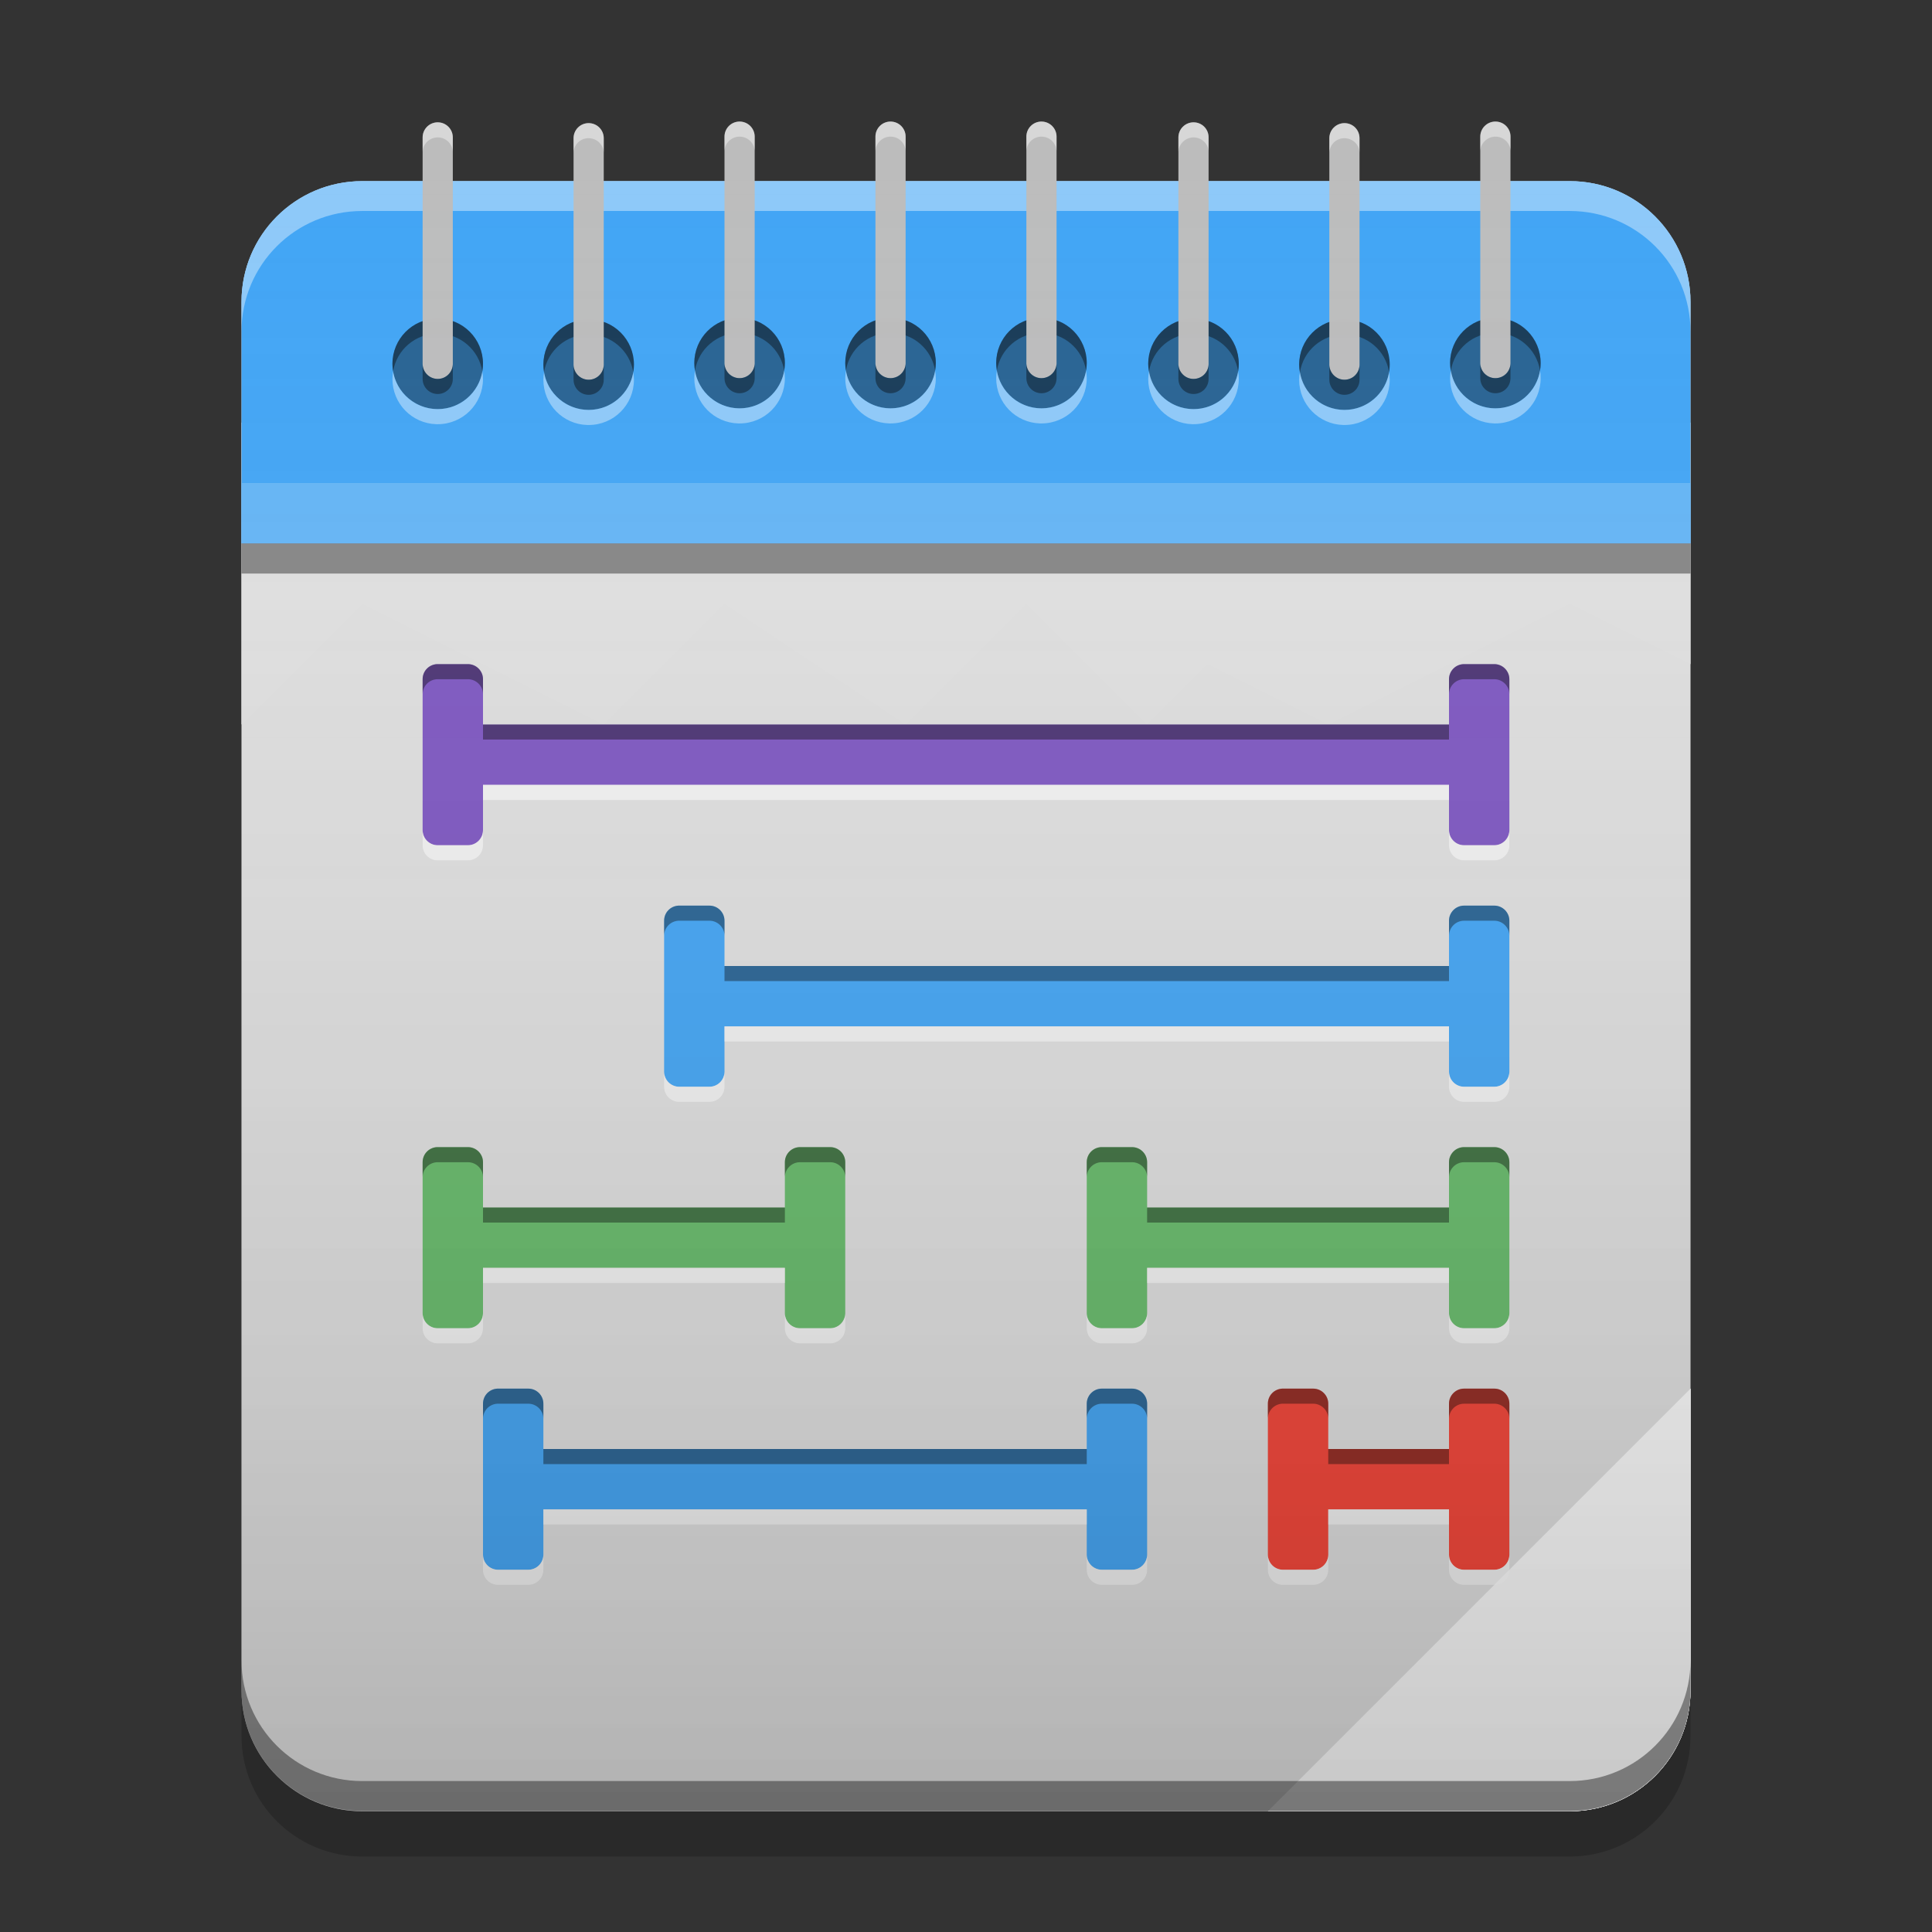 
<svg xmlns="http://www.w3.org/2000/svg" xmlns:xlink="http://www.w3.org/1999/xlink" width="48" height="48" viewBox="0 0 48 48" version="1.1">
<rect x="0" y="0" width="48" height="48" fill="#333333" stroke="none"/>
<defs>
<linearGradient id="linear0" gradientUnits="userSpaceOnUse" x1="8.467" y1="-199.125" x2="8.467" y2="-213.413" gradientTransform="matrix(2.835,0,0,2.835,0,609.449)">
<stop offset="0" style="stop-color:rgb(0%,0%,0%);stop-opacity:0.2;"/>
<stop offset="1" style="stop-color:rgb(100%,100%,100%);stop-opacity:0;"/>
</linearGradient>
</defs>
<g id="surface1">
<path style=" stroke:none;fill-rule:nonzero;fill:rgb(98.039%,98.039%,98.039%);fill-opacity:1;" d="M 42 34.5 L 31.5 45 L 39 45 C 40.66 45 42 43.66 42 42 Z M 42 34.5 "/>
<path style=" stroke:none;fill-rule:nonzero;fill:rgb(98.039%,98.039%,98.039%);fill-opacity:1;" d="M 42 34.5 L 31.5 45 L 39 45 C 40.66 45 42 43.66 42 42 Z M 42 34.5 "/>
<path style=" stroke:none;fill-rule:nonzero;fill:rgb(93.333%,93.333%,93.333%);fill-opacity:0.992;" d="M 6 10.5 L 6 18 L 9 15 L 15 18 L 18 15 L 22.5 18 L 25.5 15 L 28.5 18 L 30 16.5 L 33 18 L 39 15 L 42 16.5 L 42 10.5 Z M 6 10.5 "/>
<path style=" stroke:none;fill-rule:nonzero;fill:rgb(0%,0%,0%);fill-opacity:0.2;" d="M 6 42 L 6 43.125 C 6 44.785 7.34 46.125 9 46.125 L 39 46.125 C 40.66 46.125 42 44.785 42 43.125 L 42 42 C 42 43.66 40.66 45 39 45 L 9 45 C 7.34 45 6 43.66 6 42 Z M 6 42 "/>
<path style=" stroke:none;fill-rule:nonzero;fill:rgb(87.843%,87.843%,87.843%);fill-opacity:0.996;" d="M 9 4.5 L 39 4.5 C 40.656 4.5 42 5.844 42 7.5 L 42 42 C 42 43.656 40.656 45 39 45 L 9 45 C 7.344 45 6 43.656 6 42 L 6 7.5 C 6 5.844 7.344 4.5 9 4.5 Z M 9 4.5 "/>
<path style=" stroke:none;fill-rule:nonzero;fill:rgb(25.882%,64.706%,96.078%);fill-opacity:0.996;" d="M 9 4.5 C 7.34 4.5 6 5.84 6 7.5 L 6 13.5 L 42 13.5 L 42 7.5 C 42 5.84 40.66 4.5 39 4.5 Z M 9 4.5 "/>
<path style=" stroke:none;fill-rule:nonzero;fill:rgb(100%,100%,100%);fill-opacity:0.4;" d="M 9 4.5 C 7.34 4.5 6 5.84 6 7.5 L 6 8.242 C 6 6.578 7.34 5.242 9 5.242 L 39 5.242 C 40.66 5.242 42 6.578 42 8.242 L 42 7.5 C 42 5.84 40.66 4.5 39 4.5 Z M 9 4.5 "/>
<path style=" stroke:none;fill-rule:nonzero;fill:rgb(98.039%,98.039%,98.039%);fill-opacity:1;" d="M 42 34.5 L 31.5 45 L 39 45 C 40.66 45 42 43.66 42 42 Z M 42 34.5 "/>
<path style=" stroke:none;fill-rule:nonzero;fill:rgb(39.216%,70.98%,96.471%);fill-opacity:1;" d="M 6 12 L 42 12 L 42 13.5 L 6 13.5 Z M 6 12 "/>
<path style=" stroke:none;fill-rule:nonzero;fill:rgb(0.784%,0.784%,0.784%);fill-opacity:0.4;" d="M 9 44.992 C 7.34 44.992 6 43.652 6 41.992 L 6 41.25 C 6 42.91 7.34 44.25 9 44.25 L 39 44.25 C 40.66 44.25 42 42.91 42 41.25 L 42 41.992 C 42 43.652 40.66 44.992 39 44.992 Z M 9 44.992 "/>
<path style=" stroke:none;fill-rule:nonzero;fill:rgb(0%,0%,0%);fill-opacity:0.4;" d="M 6 13.5 L 42 13.5 L 42 14.25 L 6 14.25 Z M 6 13.5 "/>
<path style=" stroke:none;fill-rule:nonzero;fill:rgb(0.392%,0.392%,0.392%);fill-opacity:0.4;" d="M 10.844 7.914 C 10.234 7.93 9.75 8.426 9.75 9.039 C 9.75 9.102 9.758 9.164 9.766 9.227 C 9.855 8.691 10.316 8.289 10.875 8.289 C 11.434 8.289 11.895 8.691 11.984 9.227 C 11.992 9.164 12 9.102 12 9.039 C 12 8.414 11.5 7.914 10.875 7.914 C 10.867 7.914 10.855 7.914 10.844 7.914 Z M 10.844 7.914 "/>
<path style=" stroke:none;fill-rule:nonzero;fill:rgb(0.392%,0.392%,0.392%);fill-opacity:0.4;" d="M 10.875 7.914 C 11.496 7.914 12 8.418 12 9.039 C 12 9.66 11.496 10.164 10.875 10.164 C 10.254 10.164 9.75 9.66 9.75 9.039 C 9.75 8.418 10.254 7.914 10.875 7.914 Z M 10.875 7.914 "/>
<path style=" stroke:none;fill-rule:nonzero;fill:rgb(74.118%,74.118%,74.118%);fill-opacity:0.996;" d="M 10.875 3.039 C 11.082 3.039 11.25 3.207 11.25 3.414 L 11.25 9.039 C 11.25 9.246 11.082 9.414 10.875 9.414 C 10.668 9.414 10.5 9.246 10.5 9.039 L 10.5 3.414 C 10.5 3.207 10.668 3.039 10.875 3.039 Z M 10.875 3.039 "/>
<path style=" stroke:none;fill-rule:nonzero;fill:rgb(100%,100%,100%);fill-opacity:0.4;" d="M 10.855 3.039 C 10.656 3.051 10.5 3.211 10.5 3.414 L 10.5 3.77 C 10.508 3.578 10.664 3.426 10.855 3.414 C 10.863 3.414 10.867 3.414 10.875 3.414 C 11.078 3.414 11.238 3.57 11.25 3.77 L 11.25 3.414 C 11.25 3.207 11.082 3.039 10.875 3.039 C 10.867 3.039 10.863 3.039 10.855 3.039 Z M 10.855 3.039 "/>
<path style=" stroke:none;fill-rule:nonzero;fill:rgb(0%,0%,0%);fill-opacity:0.4;" d="M 10.5 9.059 L 10.5 9.414 C 10.5 9.621 10.668 9.789 10.875 9.789 C 11.082 9.789 11.25 9.621 11.25 9.414 L 11.25 9.059 C 11.238 9.254 11.078 9.414 10.875 9.414 C 10.672 9.414 10.512 9.254 10.5 9.059 Z M 10.5 9.059 "/>
<path style=" stroke:none;fill-rule:nonzero;fill:rgb(100%,100%,100%);fill-opacity:0.4;" d="M 10.844 10.539 C 10.234 10.523 9.75 10.027 9.75 9.414 C 9.75 9.348 9.758 9.285 9.766 9.227 C 9.855 9.758 10.316 10.164 10.875 10.164 C 11.434 10.164 11.895 9.758 11.984 9.227 C 11.992 9.285 12 9.348 12 9.414 C 12 10.035 11.5 10.539 10.875 10.539 C 10.863 10.539 10.855 10.539 10.844 10.539 Z M 10.844 10.539 "/>
<path style=" stroke:none;fill-rule:nonzero;fill:rgb(0.392%,0.392%,0.392%);fill-opacity:0.4;" d="M 14.594 7.934 C 13.984 7.949 13.5 8.445 13.5 9.059 C 13.5 9.121 13.508 9.184 13.516 9.246 C 13.605 8.711 14.066 8.309 14.625 8.309 C 15.184 8.309 15.645 8.711 15.734 9.246 C 15.742 9.184 15.75 9.121 15.75 9.059 C 15.75 8.434 15.25 7.934 14.625 7.934 C 14.617 7.934 14.605 7.934 14.594 7.934 Z M 14.594 7.934 "/>
<path style=" stroke:none;fill-rule:nonzero;fill:rgb(0.392%,0.392%,0.392%);fill-opacity:0.4;" d="M 14.625 7.934 C 15.246 7.934 15.75 8.438 15.75 9.059 C 15.75 9.68 15.246 10.184 14.625 10.184 C 14.004 10.184 13.5 9.68 13.5 9.059 C 13.5 8.438 14.004 7.934 14.625 7.934 Z M 14.625 7.934 "/>
<path style=" stroke:none;fill-rule:nonzero;fill:rgb(74.118%,74.118%,74.118%);fill-opacity:0.996;" d="M 14.625 3.059 C 14.832 3.059 15 3.227 15 3.434 L 15 9.059 C 15 9.266 14.832 9.434 14.625 9.434 C 14.418 9.434 14.25 9.266 14.25 9.059 L 14.25 3.434 C 14.25 3.227 14.418 3.059 14.625 3.059 Z M 14.625 3.059 "/>
<path style=" stroke:none;fill-rule:nonzero;fill:rgb(100%,100%,100%);fill-opacity:0.4;" d="M 14.605 3.059 C 14.406 3.07 14.25 3.23 14.25 3.434 L 14.25 3.789 C 14.258 3.594 14.414 3.441 14.605 3.434 C 14.613 3.434 14.617 3.434 14.625 3.434 C 14.828 3.434 14.988 3.59 15 3.789 L 15 3.434 C 15 3.223 14.832 3.059 14.625 3.059 C 14.617 3.059 14.613 3.059 14.605 3.059 Z M 14.605 3.059 "/>
<path style=" stroke:none;fill-rule:nonzero;fill:rgb(0%,0%,0%);fill-opacity:0.4;" d="M 14.25 9.074 L 14.25 9.434 C 14.25 9.641 14.418 9.809 14.625 9.809 C 14.832 9.809 15 9.641 15 9.434 L 15 9.074 C 14.988 9.273 14.828 9.434 14.625 9.434 C 14.422 9.434 14.262 9.273 14.25 9.074 Z M 14.25 9.074 "/>
<path style=" stroke:none;fill-rule:nonzero;fill:rgb(100%,100%,100%);fill-opacity:0.4;" d="M 14.594 10.559 C 13.984 10.543 13.5 10.047 13.5 9.434 C 13.5 9.367 13.508 9.305 13.516 9.246 C 13.605 9.777 14.066 10.184 14.625 10.184 C 15.184 10.184 15.645 9.777 15.734 9.246 C 15.742 9.305 15.75 9.367 15.75 9.434 C 15.75 10.055 15.25 10.559 14.625 10.559 C 14.613 10.559 14.605 10.559 14.594 10.559 Z M 14.594 10.559 "/>
<path style=" stroke:none;fill-rule:nonzero;fill:rgb(0.392%,0.392%,0.392%);fill-opacity:0.4;" d="M 18.344 7.895 C 17.734 7.91 17.25 8.406 17.25 9.02 C 17.25 9.082 17.258 9.145 17.266 9.207 C 17.355 8.672 17.816 8.27 18.375 8.27 C 18.934 8.27 19.395 8.672 19.484 9.207 C 19.492 9.145 19.5 9.082 19.5 9.02 C 19.5 8.395 19 7.895 18.375 7.895 C 18.367 7.895 18.355 7.895 18.344 7.895 Z M 18.344 7.895 "/>
<path style=" stroke:none;fill-rule:nonzero;fill:rgb(0.392%,0.392%,0.392%);fill-opacity:0.4;" d="M 18.375 7.895 C 18.996 7.895 19.5 8.398 19.5 9.02 C 19.5 9.641 18.996 10.145 18.375 10.145 C 17.754 10.145 17.25 9.641 17.25 9.02 C 17.25 8.398 17.754 7.895 18.375 7.895 Z M 18.375 7.895 "/>
<path style=" stroke:none;fill-rule:nonzero;fill:rgb(74.118%,74.118%,74.118%);fill-opacity:0.996;" d="M 18.375 3.02 C 18.582 3.02 18.75 3.188 18.75 3.395 L 18.75 9.02 C 18.75 9.227 18.582 9.395 18.375 9.395 C 18.168 9.395 18 9.227 18 9.02 L 18 3.395 C 18 3.188 18.168 3.02 18.375 3.02 Z M 18.375 3.02 "/>
<path style=" stroke:none;fill-rule:nonzero;fill:rgb(100%,100%,100%);fill-opacity:0.4;" d="M 18.355 3.02 C 18.156 3.031 18 3.191 18 3.395 L 18 3.75 C 18.008 3.559 18.164 3.406 18.355 3.395 C 18.363 3.395 18.367 3.395 18.375 3.395 C 18.578 3.395 18.738 3.551 18.75 3.75 L 18.75 3.395 C 18.75 3.188 18.582 3.02 18.375 3.02 C 18.367 3.02 18.363 3.02 18.355 3.02 Z M 18.355 3.02 "/>
<path style=" stroke:none;fill-rule:nonzero;fill:rgb(0%,0%,0%);fill-opacity:0.4;" d="M 18 9.039 L 18 9.395 C 18 9.602 18.168 9.77 18.375 9.77 C 18.582 9.77 18.75 9.602 18.75 9.395 L 18.75 9.039 C 18.738 9.238 18.578 9.395 18.375 9.395 C 18.172 9.395 18.012 9.238 18 9.039 Z M 18 9.039 "/>
<path style=" stroke:none;fill-rule:nonzero;fill:rgb(100%,100%,100%);fill-opacity:0.4;" d="M 18.344 10.52 C 17.734 10.504 17.25 10.008 17.25 9.395 C 17.25 9.328 17.258 9.27 17.266 9.207 C 17.355 9.738 17.816 10.145 18.375 10.145 C 18.934 10.145 19.395 9.738 19.484 9.207 C 19.492 9.27 19.5 9.328 19.5 9.395 C 19.5 10.016 19 10.52 18.375 10.52 C 18.363 10.52 18.355 10.52 18.344 10.52 Z M 18.344 10.52 "/>
<path style=" stroke:none;fill-rule:nonzero;fill:rgb(0.392%,0.392%,0.392%);fill-opacity:0.4;" d="M 29.625 7.914 C 29.016 7.93 28.527 8.426 28.527 9.039 C 28.527 9.102 28.535 9.164 28.547 9.227 C 28.633 8.691 29.094 8.289 29.652 8.289 C 30.215 8.289 30.676 8.691 30.762 9.227 C 30.773 9.164 30.777 9.102 30.777 9.039 C 30.777 8.414 30.277 7.914 29.652 7.914 C 29.645 7.914 29.633 7.914 29.625 7.914 Z M 29.625 7.914 "/>
<path style=" stroke:none;fill-rule:nonzero;fill:rgb(0.392%,0.392%,0.392%);fill-opacity:0.4;" d="M 29.652 7.914 C 30.277 7.914 30.777 8.418 30.777 9.039 C 30.777 9.66 30.277 10.164 29.652 10.164 C 29.031 10.164 28.527 9.66 28.527 9.039 C 28.527 8.418 29.031 7.914 29.652 7.914 Z M 29.652 7.914 "/>
<path style=" stroke:none;fill-rule:nonzero;fill:rgb(74.118%,74.118%,74.118%);fill-opacity:0.996;" d="M 29.652 3.039 C 29.863 3.039 30.027 3.207 30.027 3.414 L 30.027 9.039 C 30.027 9.246 29.863 9.414 29.652 9.414 C 29.445 9.414 29.277 9.246 29.277 9.039 L 29.277 3.414 C 29.277 3.207 29.445 3.039 29.652 3.039 Z M 29.652 3.039 "/>
<path style=" stroke:none;fill-rule:nonzero;fill:rgb(100%,100%,100%);fill-opacity:0.4;" d="M 29.637 3.039 C 29.438 3.051 29.277 3.211 29.277 3.414 L 29.277 3.77 C 29.289 3.578 29.441 3.426 29.637 3.414 C 29.641 3.414 29.648 3.414 29.652 3.414 C 29.855 3.414 30.02 3.57 30.027 3.77 L 30.027 3.414 C 30.031 3.207 29.863 3.039 29.656 3.039 C 29.648 3.039 29.641 3.039 29.637 3.039 Z M 29.637 3.039 "/>
<path style=" stroke:none;fill-rule:nonzero;fill:rgb(0%,0%,0%);fill-opacity:0.4;" d="M 29.277 9.059 L 29.277 9.414 C 29.277 9.621 29.445 9.789 29.652 9.789 C 29.863 9.789 30.027 9.621 30.027 9.414 L 30.027 9.059 C 30.02 9.254 29.855 9.414 29.652 9.414 C 29.453 9.414 29.289 9.254 29.277 9.059 Z M 29.277 9.059 "/>
<path style=" stroke:none;fill-rule:nonzero;fill:rgb(100%,100%,100%);fill-opacity:0.4;" d="M 29.625 10.539 C 29.016 10.523 28.527 10.027 28.527 9.414 C 28.527 9.348 28.535 9.285 28.547 9.227 C 28.633 9.758 29.094 10.164 29.652 10.164 C 30.215 10.164 30.676 9.758 30.762 9.227 C 30.773 9.285 30.777 9.348 30.777 9.414 C 30.777 10.035 30.277 10.539 29.652 10.539 C 29.645 10.539 29.633 10.539 29.625 10.539 Z M 29.625 10.539 "/>
<path style=" stroke:none;fill-rule:nonzero;fill:rgb(0.392%,0.392%,0.392%);fill-opacity:0.4;" d="M 33.375 7.934 C 32.766 7.949 32.277 8.445 32.277 9.059 C 32.277 9.121 32.285 9.184 32.297 9.246 C 32.383 8.711 32.844 8.309 33.402 8.309 C 33.965 8.309 34.426 8.711 34.512 9.246 C 34.523 9.184 34.527 9.121 34.527 9.059 C 34.527 8.434 34.027 7.934 33.402 7.934 C 33.395 7.934 33.383 7.934 33.375 7.934 Z M 33.375 7.934 "/>
<path style=" stroke:none;fill-rule:nonzero;fill:rgb(0.392%,0.392%,0.392%);fill-opacity:0.4;" d="M 33.402 7.934 C 34.027 7.934 34.527 8.438 34.527 9.059 C 34.527 9.68 34.027 10.184 33.402 10.184 C 32.781 10.184 32.277 9.68 32.277 9.059 C 32.277 8.438 32.781 7.934 33.402 7.934 Z M 33.402 7.934 "/>
<path style=" stroke:none;fill-rule:nonzero;fill:rgb(74.118%,74.118%,74.118%);fill-opacity:0.996;" d="M 33.402 3.059 C 33.613 3.059 33.777 3.227 33.777 3.434 L 33.777 9.059 C 33.777 9.266 33.613 9.434 33.402 9.434 C 33.195 9.434 33.027 9.266 33.027 9.059 L 33.027 3.434 C 33.027 3.227 33.195 3.059 33.402 3.059 Z M 33.402 3.059 "/>
<path style=" stroke:none;fill-rule:nonzero;fill:rgb(100%,100%,100%);fill-opacity:0.4;" d="M 33.387 3.059 C 33.188 3.07 33.027 3.23 33.027 3.434 L 33.027 3.789 C 33.039 3.594 33.191 3.441 33.387 3.434 C 33.391 3.434 33.398 3.434 33.402 3.434 C 33.605 3.434 33.77 3.59 33.777 3.789 L 33.777 3.434 C 33.777 3.223 33.613 3.059 33.402 3.059 C 33.398 3.059 33.391 3.059 33.387 3.059 Z M 33.387 3.059 "/>
<path style=" stroke:none;fill-rule:nonzero;fill:rgb(0%,0%,0%);fill-opacity:0.4;" d="M 33.027 9.074 L 33.027 9.434 C 33.027 9.641 33.195 9.809 33.402 9.809 C 33.613 9.809 33.777 9.641 33.777 9.434 L 33.777 9.074 C 33.77 9.273 33.605 9.434 33.402 9.434 C 33.203 9.434 33.039 9.273 33.027 9.074 Z M 33.027 9.074 "/>
<path style=" stroke:none;fill-rule:nonzero;fill:rgb(100%,100%,100%);fill-opacity:0.4;" d="M 33.375 10.559 C 32.766 10.543 32.277 10.047 32.277 9.434 C 32.277 9.367 32.285 9.305 32.297 9.246 C 32.383 9.777 32.844 10.184 33.402 10.184 C 33.965 10.184 34.426 9.777 34.512 9.246 C 34.523 9.305 34.527 9.367 34.527 9.434 C 34.527 10.055 34.027 10.559 33.402 10.559 C 33.395 10.559 33.383 10.559 33.375 10.559 Z M 33.375 10.559 "/>
<path style=" stroke:none;fill-rule:nonzero;fill:rgb(0.392%,0.392%,0.392%);fill-opacity:0.4;" d="M 37.125 7.895 C 36.516 7.91 36.027 8.406 36.027 9.02 C 36.027 9.082 36.035 9.145 36.047 9.207 C 36.133 8.672 36.594 8.27 37.152 8.27 C 37.715 8.27 38.176 8.672 38.262 9.207 C 38.273 9.145 38.277 9.082 38.277 9.02 C 38.277 8.395 37.777 7.895 37.152 7.895 C 37.145 7.895 37.133 7.895 37.125 7.895 Z M 37.125 7.895 "/>
<path style=" stroke:none;fill-rule:nonzero;fill:rgb(0.392%,0.392%,0.392%);fill-opacity:0.4;" d="M 37.152 7.895 C 37.777 7.895 38.277 8.398 38.277 9.02 C 38.277 9.641 37.777 10.145 37.152 10.145 C 36.531 10.145 36.027 9.641 36.027 9.02 C 36.027 8.398 36.531 7.895 37.152 7.895 Z M 37.152 7.895 "/>
<path style=" stroke:none;fill-rule:nonzero;fill:rgb(74.118%,74.118%,74.118%);fill-opacity:0.996;" d="M 37.152 3.02 C 37.363 3.02 37.527 3.188 37.527 3.395 L 37.527 9.02 C 37.527 9.227 37.363 9.395 37.152 9.395 C 36.945 9.395 36.777 9.227 36.777 9.02 L 36.777 3.395 C 36.777 3.188 36.945 3.02 37.152 3.02 Z M 37.152 3.02 "/>
<path style=" stroke:none;fill-rule:nonzero;fill:rgb(100%,100%,100%);fill-opacity:0.4;" d="M 37.137 3.02 C 36.938 3.031 36.777 3.191 36.777 3.395 L 36.777 3.75 C 36.789 3.559 36.941 3.406 37.137 3.395 C 37.141 3.395 37.148 3.395 37.156 3.395 C 37.355 3.395 37.52 3.551 37.531 3.75 L 37.531 3.395 C 37.531 3.188 37.363 3.02 37.156 3.02 C 37.148 3.02 37.141 3.02 37.137 3.02 Z M 37.137 3.02 "/>
<path style=" stroke:none;fill-rule:nonzero;fill:rgb(0%,0%,0%);fill-opacity:0.4;" d="M 36.777 9.039 L 36.777 9.395 C 36.777 9.602 36.945 9.77 37.152 9.77 C 37.363 9.77 37.527 9.602 37.527 9.395 L 37.527 9.039 C 37.52 9.238 37.355 9.395 37.152 9.395 C 36.953 9.395 36.789 9.238 36.777 9.039 Z M 36.777 9.039 "/>
<path style=" stroke:none;fill-rule:nonzero;fill:rgb(100%,100%,100%);fill-opacity:0.4;" d="M 37.125 10.52 C 36.516 10.504 36.027 10.008 36.027 9.395 C 36.027 9.328 36.035 9.27 36.047 9.207 C 36.133 9.738 36.594 10.145 37.152 10.145 C 37.715 10.145 38.176 9.738 38.262 9.207 C 38.273 9.27 38.277 9.328 38.277 9.395 C 38.277 10.016 37.777 10.52 37.152 10.52 C 37.145 10.52 37.133 10.52 37.125 10.52 Z M 37.125 10.52 "/>
<path style=" stroke:none;fill-rule:nonzero;fill:rgb(0.392%,0.392%,0.392%);fill-opacity:0.4;" d="M 22.094 7.895 C 21.484 7.91 21 8.406 21 9.02 C 21 9.082 21.008 9.145 21.016 9.207 C 21.105 8.672 21.566 8.27 22.125 8.27 C 22.684 8.27 23.145 8.672 23.234 9.207 C 23.242 9.145 23.25 9.082 23.25 9.02 C 23.25 8.395 22.75 7.895 22.125 7.895 C 22.117 7.895 22.105 7.895 22.094 7.895 Z M 22.094 7.895 "/>
<path style=" stroke:none;fill-rule:nonzero;fill:rgb(0.392%,0.392%,0.392%);fill-opacity:0.4;" d="M 22.125 7.895 C 22.746 7.895 23.25 8.398 23.25 9.02 C 23.25 9.641 22.746 10.145 22.125 10.145 C 21.504 10.145 21 9.641 21 9.02 C 21 8.398 21.504 7.895 22.125 7.895 Z M 22.125 7.895 "/>
<path style=" stroke:none;fill-rule:nonzero;fill:rgb(74.118%,74.118%,74.118%);fill-opacity:0.996;" d="M 22.125 3.02 C 22.332 3.02 22.5 3.188 22.5 3.395 L 22.5 9.02 C 22.5 9.227 22.332 9.395 22.125 9.395 C 21.918 9.395 21.75 9.227 21.75 9.02 L 21.75 3.395 C 21.75 3.188 21.918 3.02 22.125 3.02 Z M 22.125 3.02 "/>
<path style=" stroke:none;fill-rule:nonzero;fill:rgb(100%,100%,100%);fill-opacity:0.4;" d="M 22.105 3.02 C 21.906 3.031 21.75 3.191 21.75 3.395 L 21.75 3.75 C 21.758 3.559 21.914 3.406 22.105 3.395 C 22.113 3.395 22.117 3.395 22.125 3.395 C 22.328 3.395 22.488 3.551 22.5 3.75 L 22.5 3.395 C 22.5 3.188 22.332 3.02 22.125 3.02 C 22.117 3.02 22.113 3.02 22.105 3.02 Z M 22.105 3.02 "/>
<path style=" stroke:none;fill-rule:nonzero;fill:rgb(0%,0%,0%);fill-opacity:0.4;" d="M 21.75 9.039 L 21.75 9.395 C 21.75 9.602 21.918 9.77 22.125 9.77 C 22.332 9.77 22.5 9.602 22.5 9.395 L 22.5 9.039 C 22.488 9.238 22.328 9.395 22.125 9.395 C 21.922 9.395 21.762 9.238 21.75 9.039 Z M 21.75 9.039 "/>
<path style=" stroke:none;fill-rule:nonzero;fill:rgb(100%,100%,100%);fill-opacity:0.4;" d="M 22.094 10.52 C 21.484 10.504 21 10.008 21 9.395 C 21 9.328 21.008 9.27 21.016 9.207 C 21.105 9.738 21.566 10.145 22.125 10.145 C 22.684 10.145 23.145 9.738 23.234 9.207 C 23.242 9.27 23.25 9.328 23.25 9.395 C 23.25 10.016 22.75 10.52 22.125 10.52 C 22.113 10.52 22.105 10.52 22.094 10.52 Z M 22.094 10.52 "/>
<path style=" stroke:none;fill-rule:nonzero;fill:rgb(0.392%,0.392%,0.392%);fill-opacity:0.4;" d="M 25.844 7.895 C 25.234 7.91 24.75 8.406 24.75 9.02 C 24.75 9.082 24.758 9.145 24.766 9.207 C 24.855 8.672 25.316 8.27 25.875 8.27 C 26.434 8.27 26.895 8.672 26.984 9.207 C 26.992 9.145 27 9.082 27 9.02 C 27 8.395 26.5 7.895 25.875 7.895 C 25.867 7.895 25.855 7.895 25.844 7.895 Z M 25.844 7.895 "/>
<path style=" stroke:none;fill-rule:nonzero;fill:rgb(0.392%,0.392%,0.392%);fill-opacity:0.4;" d="M 25.875 7.895 C 26.496 7.895 27 8.398 27 9.02 C 27 9.641 26.496 10.145 25.875 10.145 C 25.254 10.145 24.75 9.641 24.75 9.02 C 24.75 8.398 25.254 7.895 25.875 7.895 Z M 25.875 7.895 "/>
<path style=" stroke:none;fill-rule:nonzero;fill:rgb(74.118%,74.118%,74.118%);fill-opacity:0.996;" d="M 25.875 3.02 C 26.082 3.02 26.25 3.188 26.25 3.395 L 26.25 9.02 C 26.25 9.227 26.082 9.395 25.875 9.395 C 25.668 9.395 25.5 9.227 25.5 9.02 L 25.5 3.395 C 25.5 3.188 25.668 3.02 25.875 3.02 Z M 25.875 3.02 "/>
<path style=" stroke:none;fill-rule:nonzero;fill:rgb(100%,100%,100%);fill-opacity:0.4;" d="M 25.855 3.02 C 25.656 3.031 25.5 3.191 25.5 3.395 L 25.5 3.75 C 25.508 3.559 25.664 3.406 25.855 3.395 C 25.863 3.395 25.867 3.395 25.875 3.395 C 26.078 3.395 26.238 3.551 26.25 3.75 L 26.25 3.395 C 26.25 3.188 26.082 3.02 25.875 3.02 C 25.867 3.02 25.863 3.02 25.855 3.02 Z M 25.855 3.02 "/>
<path style=" stroke:none;fill-rule:nonzero;fill:rgb(0%,0%,0%);fill-opacity:0.4;" d="M 25.5 9.039 L 25.5 9.395 C 25.5 9.602 25.668 9.77 25.875 9.77 C 26.082 9.77 26.25 9.602 26.25 9.395 L 26.25 9.039 C 26.238 9.238 26.078 9.395 25.875 9.395 C 25.672 9.395 25.512 9.238 25.5 9.039 Z M 25.5 9.039 "/>
<path style=" stroke:none;fill-rule:nonzero;fill:rgb(100%,100%,100%);fill-opacity:0.4;" d="M 25.844 10.52 C 25.234 10.504 24.75 10.008 24.75 9.395 C 24.75 9.328 24.758 9.27 24.766 9.207 C 24.855 9.738 25.316 10.145 25.875 10.145 C 26.434 10.145 26.895 9.738 26.984 9.207 C 26.992 9.27 27 9.328 27 9.395 C 27 10.016 26.5 10.52 25.875 10.52 C 25.863 10.52 25.855 10.52 25.844 10.52 Z M 25.844 10.52 "/>
<path style=" stroke:none;fill-rule:nonzero;fill:rgb(49.412%,34.118%,76.078%);fill-opacity:0.996;" d="M 10.855 16.5 C 10.656 16.512 10.5 16.672 10.5 16.875 L 10.5 20.625 C 10.5 20.832 10.668 21 10.875 21 L 11.625 21 C 11.832 21 12 20.832 12 20.625 L 12 19.5 L 36 19.5 L 36 20.625 C 36 20.832 36.168 21 36.375 21 L 37.125 21 C 37.332 21 37.5 20.832 37.5 20.625 L 37.5 16.875 C 37.5 16.668 37.332 16.5 37.125 16.5 L 36.375 16.5 C 36.168 16.5 36 16.668 36 16.875 L 36 18 L 12 18 L 12 16.875 C 12 16.668 11.832 16.5 11.625 16.5 L 10.875 16.5 C 10.867 16.5 10.863 16.5 10.855 16.5 Z M 10.855 16.5 "/>
<path style=" stroke:none;fill-rule:nonzero;fill:rgb(0%,0%,0%);fill-opacity:0.4;" d="M 10.855 16.5 C 10.656 16.512 10.5 16.672 10.5 16.875 L 10.5 17.25 C 10.5 17.047 10.656 16.887 10.855 16.875 C 10.863 16.875 10.867 16.875 10.875 16.875 L 11.625 16.875 C 11.832 16.875 12 17.043 12 17.25 L 12 16.875 C 12 16.668 11.832 16.5 11.625 16.5 L 10.875 16.5 C 10.867 16.5 10.863 16.5 10.855 16.5 Z M 36.375 16.5 C 36.168 16.5 36 16.668 36 16.875 L 36 17.25 C 36 17.043 36.168 16.875 36.375 16.875 L 37.125 16.875 C 37.332 16.875 37.5 17.043 37.5 17.25 L 37.5 16.875 C 37.5 16.668 37.332 16.5 37.125 16.5 Z M 12 18 L 12 18.375 L 36 18.375 L 36 18 Z M 12 18 "/>
<path style=" stroke:none;fill-rule:nonzero;fill:rgb(100%,100%,100%);fill-opacity:0.6;" d="M 10.855 21.375 C 10.656 21.363 10.5 21.203 10.5 21 L 10.5 20.625 C 10.5 20.828 10.656 20.988 10.855 21 C 10.863 21 10.867 21 10.875 21 L 11.625 21 C 11.832 21 12 20.832 12 20.625 L 12 21 C 12 21.207 11.832 21.375 11.625 21.375 L 10.875 21.375 C 10.867 21.375 10.863 21.375 10.855 21.375 Z M 36.375 21.375 C 36.168 21.375 36 21.207 36 21 L 36 20.625 C 36 20.832 36.168 21 36.375 21 L 37.125 21 C 37.332 21 37.5 20.832 37.5 20.625 L 37.5 21 C 37.5 21.207 37.332 21.375 37.125 21.375 Z M 12 19.875 L 12 19.5 L 36 19.5 L 36 19.875 Z M 12 19.875 "/>
<path style=" stroke:none;fill-rule:nonzero;fill:rgb(25.882%,64.706%,96.078%);fill-opacity:0.996;" d="M 16.855 22.5 C 16.656 22.512 16.5 22.672 16.5 22.875 L 16.5 26.625 C 16.5 26.832 16.668 27 16.875 27 L 17.625 27 C 17.832 27 18 26.832 18 26.625 L 18 25.5 L 36 25.5 L 36 26.625 C 36 26.832 36.168 27 36.375 27 L 37.125 27 C 37.332 27 37.5 26.832 37.5 26.625 L 37.5 22.875 C 37.5 22.668 37.332 22.5 37.125 22.5 L 36.375 22.5 C 36.168 22.5 36 22.668 36 22.875 L 36 24 L 18 24 L 18 22.875 C 18 22.668 17.832 22.5 17.625 22.5 L 16.875 22.5 C 16.867 22.5 16.863 22.5 16.855 22.5 Z M 16.855 22.5 "/>
<path style=" stroke:none;fill-rule:nonzero;fill:rgb(0%,0%,0%);fill-opacity:0.4;" d="M 16.855 22.5 C 16.656 22.512 16.5 22.672 16.5 22.875 L 16.5 23.25 C 16.5 23.047 16.656 22.887 16.855 22.875 C 16.863 22.875 16.867 22.875 16.875 22.875 L 17.625 22.875 C 17.832 22.875 18 23.043 18 23.25 L 18 22.875 C 18 22.668 17.832 22.5 17.625 22.5 L 16.875 22.5 C 16.867 22.5 16.863 22.5 16.855 22.5 Z M 36.375 22.5 C 36.168 22.5 36 22.668 36 22.875 L 36 23.25 C 36 23.043 36.168 22.875 36.375 22.875 L 37.125 22.875 C 37.332 22.875 37.5 23.043 37.5 23.25 L 37.5 22.875 C 37.5 22.668 37.332 22.5 37.125 22.5 Z M 18 24 L 18 24.375 L 36 24.375 L 36 24 Z M 18 24 "/>
<path style=" stroke:none;fill-rule:nonzero;fill:rgb(100%,100%,100%);fill-opacity:0.6;" d="M 16.855 27.375 C 16.656 27.363 16.5 27.203 16.5 27 L 16.5 26.625 C 16.5 26.828 16.656 26.988 16.855 27 C 16.863 27 16.867 27 16.875 27 L 17.625 27 C 17.832 27 18 26.832 18 26.625 L 18 27 C 18 27.207 17.832 27.375 17.625 27.375 L 16.875 27.375 C 16.867 27.375 16.863 27.375 16.855 27.375 Z M 36.375 27.375 C 36.168 27.375 36 27.207 36 27 L 36 26.625 C 36 26.832 36.168 27 36.375 27 L 37.125 27 C 37.332 27 37.5 26.832 37.5 26.625 L 37.5 27 C 37.5 27.207 37.332 27.375 37.125 27.375 Z M 18 25.875 L 18 25.5 L 36 25.5 L 36 25.875 Z M 18 25.875 "/>
<path style=" stroke:none;fill-rule:nonzero;fill:rgb(40%,73.333%,41.569%);fill-opacity:0.996;" d="M 27.355 28.5 C 27.156 28.512 27 28.672 27 28.875 L 27 32.625 C 27 32.832 27.168 33 27.375 33 L 28.125 33 C 28.332 33 28.5 32.832 28.5 32.625 L 28.5 31.5 L 36 31.5 L 36 32.625 C 36 32.832 36.168 33 36.375 33 L 37.125 33 C 37.332 33 37.5 32.832 37.5 32.625 L 37.5 28.875 C 37.5 28.668 37.332 28.5 37.125 28.5 L 36.375 28.5 C 36.168 28.5 36 28.668 36 28.875 L 36 30 L 28.5 30 L 28.5 28.875 C 28.5 28.668 28.332 28.5 28.125 28.5 L 27.375 28.5 C 27.367 28.5 27.363 28.5 27.355 28.5 Z M 27.355 28.5 "/>
<path style=" stroke:none;fill-rule:nonzero;fill:rgb(0%,0%,0%);fill-opacity:0.4;" d="M 27.355 28.5 C 27.156 28.512 27 28.672 27 28.875 L 27 29.25 C 27 29.047 27.156 28.887 27.355 28.875 C 27.363 28.875 27.367 28.875 27.375 28.875 L 28.125 28.875 C 28.332 28.875 28.5 29.043 28.5 29.25 L 28.5 28.875 C 28.5 28.668 28.332 28.5 28.125 28.5 L 27.375 28.5 C 27.367 28.5 27.363 28.5 27.355 28.5 Z M 36.375 28.5 C 36.168 28.5 36 28.668 36 28.875 L 36 29.25 C 36 29.043 36.168 28.875 36.375 28.875 L 37.125 28.875 C 37.332 28.875 37.5 29.043 37.5 29.25 L 37.5 28.875 C 37.5 28.668 37.332 28.5 37.125 28.5 Z M 28.5 30 L 28.5 30.375 L 36 30.375 L 36 30 Z M 28.5 30 "/>
<path style=" stroke:none;fill-rule:nonzero;fill:rgb(100%,100%,100%);fill-opacity:0.6;" d="M 27.355 33.375 C 27.156 33.363 27 33.203 27 33 L 27 32.625 C 27 32.828 27.156 32.988 27.355 33 C 27.363 33 27.367 33 27.375 33 L 28.125 33 C 28.332 33 28.5 32.832 28.5 32.625 L 28.5 33 C 28.5 33.207 28.332 33.375 28.125 33.375 L 27.375 33.375 C 27.367 33.375 27.363 33.375 27.355 33.375 Z M 36.375 33.375 C 36.168 33.375 36 33.207 36 33 L 36 32.625 C 36 32.832 36.168 33 36.375 33 L 37.125 33 C 37.332 33 37.5 32.832 37.5 32.625 L 37.5 33 C 37.5 33.207 37.332 33.375 37.125 33.375 Z M 28.5 31.875 L 28.5 31.5 L 36 31.5 L 36 31.875 Z M 28.5 31.875 "/>
<path style=" stroke:none;fill-rule:nonzero;fill:rgb(40%,73.333%,41.569%);fill-opacity:0.996;" d="M 10.855 28.5 C 10.656 28.512 10.5 28.672 10.5 28.875 L 10.5 32.625 C 10.5 32.832 10.668 33 10.875 33 L 11.625 33 C 11.832 33 12 32.832 12 32.625 L 12 31.5 L 19.5 31.5 L 19.5 32.625 C 19.5 32.832 19.668 33 19.875 33 L 20.625 33 C 20.832 33 21 32.832 21 32.625 L 21 28.875 C 21 28.668 20.832 28.5 20.625 28.5 L 19.875 28.5 C 19.668 28.5 19.5 28.668 19.5 28.875 L 19.5 30 L 12 30 L 12 28.875 C 12 28.668 11.832 28.5 11.625 28.5 L 10.875 28.5 C 10.867 28.5 10.863 28.5 10.855 28.5 Z M 10.855 28.5 "/>
<path style=" stroke:none;fill-rule:nonzero;fill:rgb(0%,0%,0%);fill-opacity:0.4;" d="M 10.855 28.5 C 10.656 28.512 10.5 28.672 10.5 28.875 L 10.5 29.25 C 10.5 29.047 10.656 28.887 10.855 28.875 C 10.863 28.875 10.867 28.875 10.875 28.875 L 11.625 28.875 C 11.832 28.875 12 29.043 12 29.25 L 12 28.875 C 12 28.668 11.832 28.5 11.625 28.5 L 10.875 28.5 C 10.867 28.5 10.863 28.5 10.855 28.5 Z M 19.875 28.5 C 19.668 28.5 19.5 28.668 19.5 28.875 L 19.5 29.25 C 19.5 29.043 19.668 28.875 19.875 28.875 L 20.625 28.875 C 20.832 28.875 21 29.043 21 29.25 L 21 28.875 C 21 28.668 20.832 28.5 20.625 28.5 Z M 12 30 L 12 30.375 L 19.5 30.375 L 19.5 30 Z M 12 30 "/>
<path style=" stroke:none;fill-rule:nonzero;fill:rgb(100%,100%,100%);fill-opacity:0.6;" d="M 10.855 33.375 C 10.656 33.363 10.5 33.203 10.5 33 L 10.5 32.625 C 10.5 32.828 10.656 32.988 10.855 33 C 10.863 33 10.867 33 10.875 33 L 11.625 33 C 11.832 33 12 32.832 12 32.625 L 12 33 C 12 33.207 11.832 33.375 11.625 33.375 L 10.875 33.375 C 10.867 33.375 10.863 33.375 10.855 33.375 Z M 19.875 33.375 C 19.668 33.375 19.5 33.207 19.5 33 L 19.5 32.625 C 19.5 32.832 19.668 33 19.875 33 L 20.625 33 C 20.832 33 21 32.832 21 32.625 L 21 33 C 21 33.207 20.832 33.375 20.625 33.375 Z M 12 31.875 L 12 31.5 L 19.5 31.5 L 19.5 31.875 Z M 12 31.875 "/>
<path style=" stroke:none;fill-rule:nonzero;fill:rgb(25.882%,64.706%,96.078%);fill-opacity:0.996;" d="M 12.355 34.5 C 12.156 34.512 12 34.672 12 34.875 L 12 38.625 C 12 38.832 12.168 39 12.375 39 L 13.125 39 C 13.332 39 13.5 38.832 13.5 38.625 L 13.5 37.5 L 27 37.5 L 27 38.625 C 27 38.832 27.168 39 27.375 39 L 28.125 39 C 28.332 39 28.5 38.832 28.5 38.625 L 28.5 34.875 C 28.5 34.668 28.332 34.5 28.125 34.5 L 27.375 34.5 C 27.168 34.5 27 34.668 27 34.875 L 27 36 L 13.5 36 L 13.5 34.875 C 13.5 34.668 13.332 34.5 13.125 34.5 L 12.375 34.5 C 12.367 34.5 12.363 34.5 12.355 34.5 Z M 12.355 34.5 "/>
<path style=" stroke:none;fill-rule:nonzero;fill:rgb(0%,0%,0%);fill-opacity:0.4;" d="M 12.355 34.5 C 12.156 34.512 12 34.672 12 34.875 L 12 35.25 C 12 35.047 12.156 34.887 12.355 34.875 C 12.363 34.875 12.367 34.875 12.375 34.875 L 13.125 34.875 C 13.332 34.875 13.5 35.043 13.5 35.25 L 13.5 34.875 C 13.5 34.668 13.332 34.5 13.125 34.5 L 12.375 34.5 C 12.367 34.5 12.363 34.5 12.355 34.5 Z M 27.375 34.5 C 27.168 34.5 27 34.668 27 34.875 L 27 35.25 C 27 35.043 27.168 34.875 27.375 34.875 L 28.125 34.875 C 28.332 34.875 28.5 35.043 28.5 35.25 L 28.5 34.875 C 28.5 34.668 28.332 34.5 28.125 34.5 Z M 13.5 36 L 13.5 36.375 L 27 36.375 L 27 36 Z M 13.5 36 "/>
<path style=" stroke:none;fill-rule:nonzero;fill:rgb(100%,100%,100%);fill-opacity:0.6;" d="M 12.355 39.375 C 12.156 39.363 12 39.203 12 39 L 12 38.625 C 12 38.828 12.156 38.988 12.355 39 C 12.363 39 12.367 39 12.375 39 L 13.125 39 C 13.332 39 13.5 38.832 13.5 38.625 L 13.5 39 C 13.5 39.207 13.332 39.375 13.125 39.375 L 12.375 39.375 C 12.367 39.375 12.363 39.375 12.355 39.375 Z M 27.375 39.375 C 27.168 39.375 27 39.207 27 39 L 27 38.625 C 27 38.832 27.168 39 27.375 39 L 28.125 39 C 28.332 39 28.5 38.832 28.5 38.625 L 28.5 39 C 28.5 39.207 28.332 39.375 28.125 39.375 Z M 13.5 37.875 L 13.5 37.5 L 27 37.5 L 27 37.875 Z M 13.5 37.875 "/>
<path style=" stroke:none;fill-rule:nonzero;fill:rgb(95.686%,26.275%,21.176%);fill-opacity:0.996;" d="M 31.855 34.5 C 31.656 34.512 31.5 34.672 31.5 34.875 L 31.5 38.625 C 31.5 38.832 31.668 39 31.875 39 L 32.625 39 C 32.832 39 33 38.832 33 38.625 L 33 37.5 L 36 37.5 L 36 38.625 C 36 38.832 36.168 39 36.375 39 L 37.125 39 C 37.332 39 37.5 38.832 37.5 38.625 L 37.5 34.875 C 37.5 34.668 37.332 34.5 37.125 34.5 L 36.375 34.5 C 36.168 34.5 36 34.668 36 34.875 L 36 36 L 33 36 L 33 34.875 C 33 34.668 32.832 34.5 32.625 34.5 L 31.875 34.5 C 31.867 34.5 31.863 34.5 31.855 34.5 Z M 31.855 34.5 "/>
<path style=" stroke:none;fill-rule:nonzero;fill:rgb(0%,0%,0%);fill-opacity:0.4;" d="M 31.855 34.5 C 31.656 34.512 31.5 34.672 31.5 34.875 L 31.5 35.25 C 31.5 35.047 31.656 34.887 31.855 34.875 C 31.863 34.875 31.867 34.875 31.875 34.875 L 32.625 34.875 C 32.832 34.875 33 35.043 33 35.25 L 33 34.875 C 33 34.668 32.832 34.5 32.625 34.5 L 31.875 34.5 C 31.867 34.5 31.863 34.5 31.855 34.5 Z M 36.375 34.5 C 36.168 34.5 36 34.668 36 34.875 L 36 35.25 C 36 35.043 36.168 34.875 36.375 34.875 L 37.125 34.875 C 37.332 34.875 37.5 35.043 37.5 35.25 L 37.5 34.875 C 37.5 34.668 37.332 34.5 37.125 34.5 Z M 33 36 L 33 36.375 L 36 36.375 L 36 36 Z M 33 36 "/>
<path style=" stroke:none;fill-rule:nonzero;fill:rgb(100%,100%,100%);fill-opacity:0.6;" d="M 31.855 39.375 C 31.656 39.363 31.5 39.203 31.5 39 L 31.5 38.625 C 31.5 38.828 31.656 38.988 31.855 39 C 31.863 39 31.867 39 31.875 39 L 32.625 39 C 32.832 39 33 38.832 33 38.625 L 33 39 C 33 39.207 32.832 39.375 32.625 39.375 L 31.875 39.375 C 31.867 39.375 31.863 39.375 31.855 39.375 Z M 36.375 39.375 C 36.168 39.375 36 39.207 36 39 L 36 38.625 C 36 38.832 36.168 39 36.375 39 L 37.125 39 C 37.332 39 37.5 38.832 37.5 38.625 L 37.5 39 C 37.5 39.207 37.332 39.375 37.125 39.375 Z M 33 37.875 L 33 37.5 L 36 37.5 L 36 37.875 Z M 33 37.875 "/>
<path style=" stroke:none;fill-rule:nonzero;fill:url(#linear0);" d="M 9 4.5 L 39 4.5 C 40.656 4.5 42 5.844 42 7.5 L 42 42 C 42 43.656 40.656 45 39 45 L 9 45 C 7.344 45 6 43.656 6 42 L 6 7.5 C 6 5.844 7.344 4.5 9 4.5 Z M 9 4.5 "/>
</g>
</svg>

